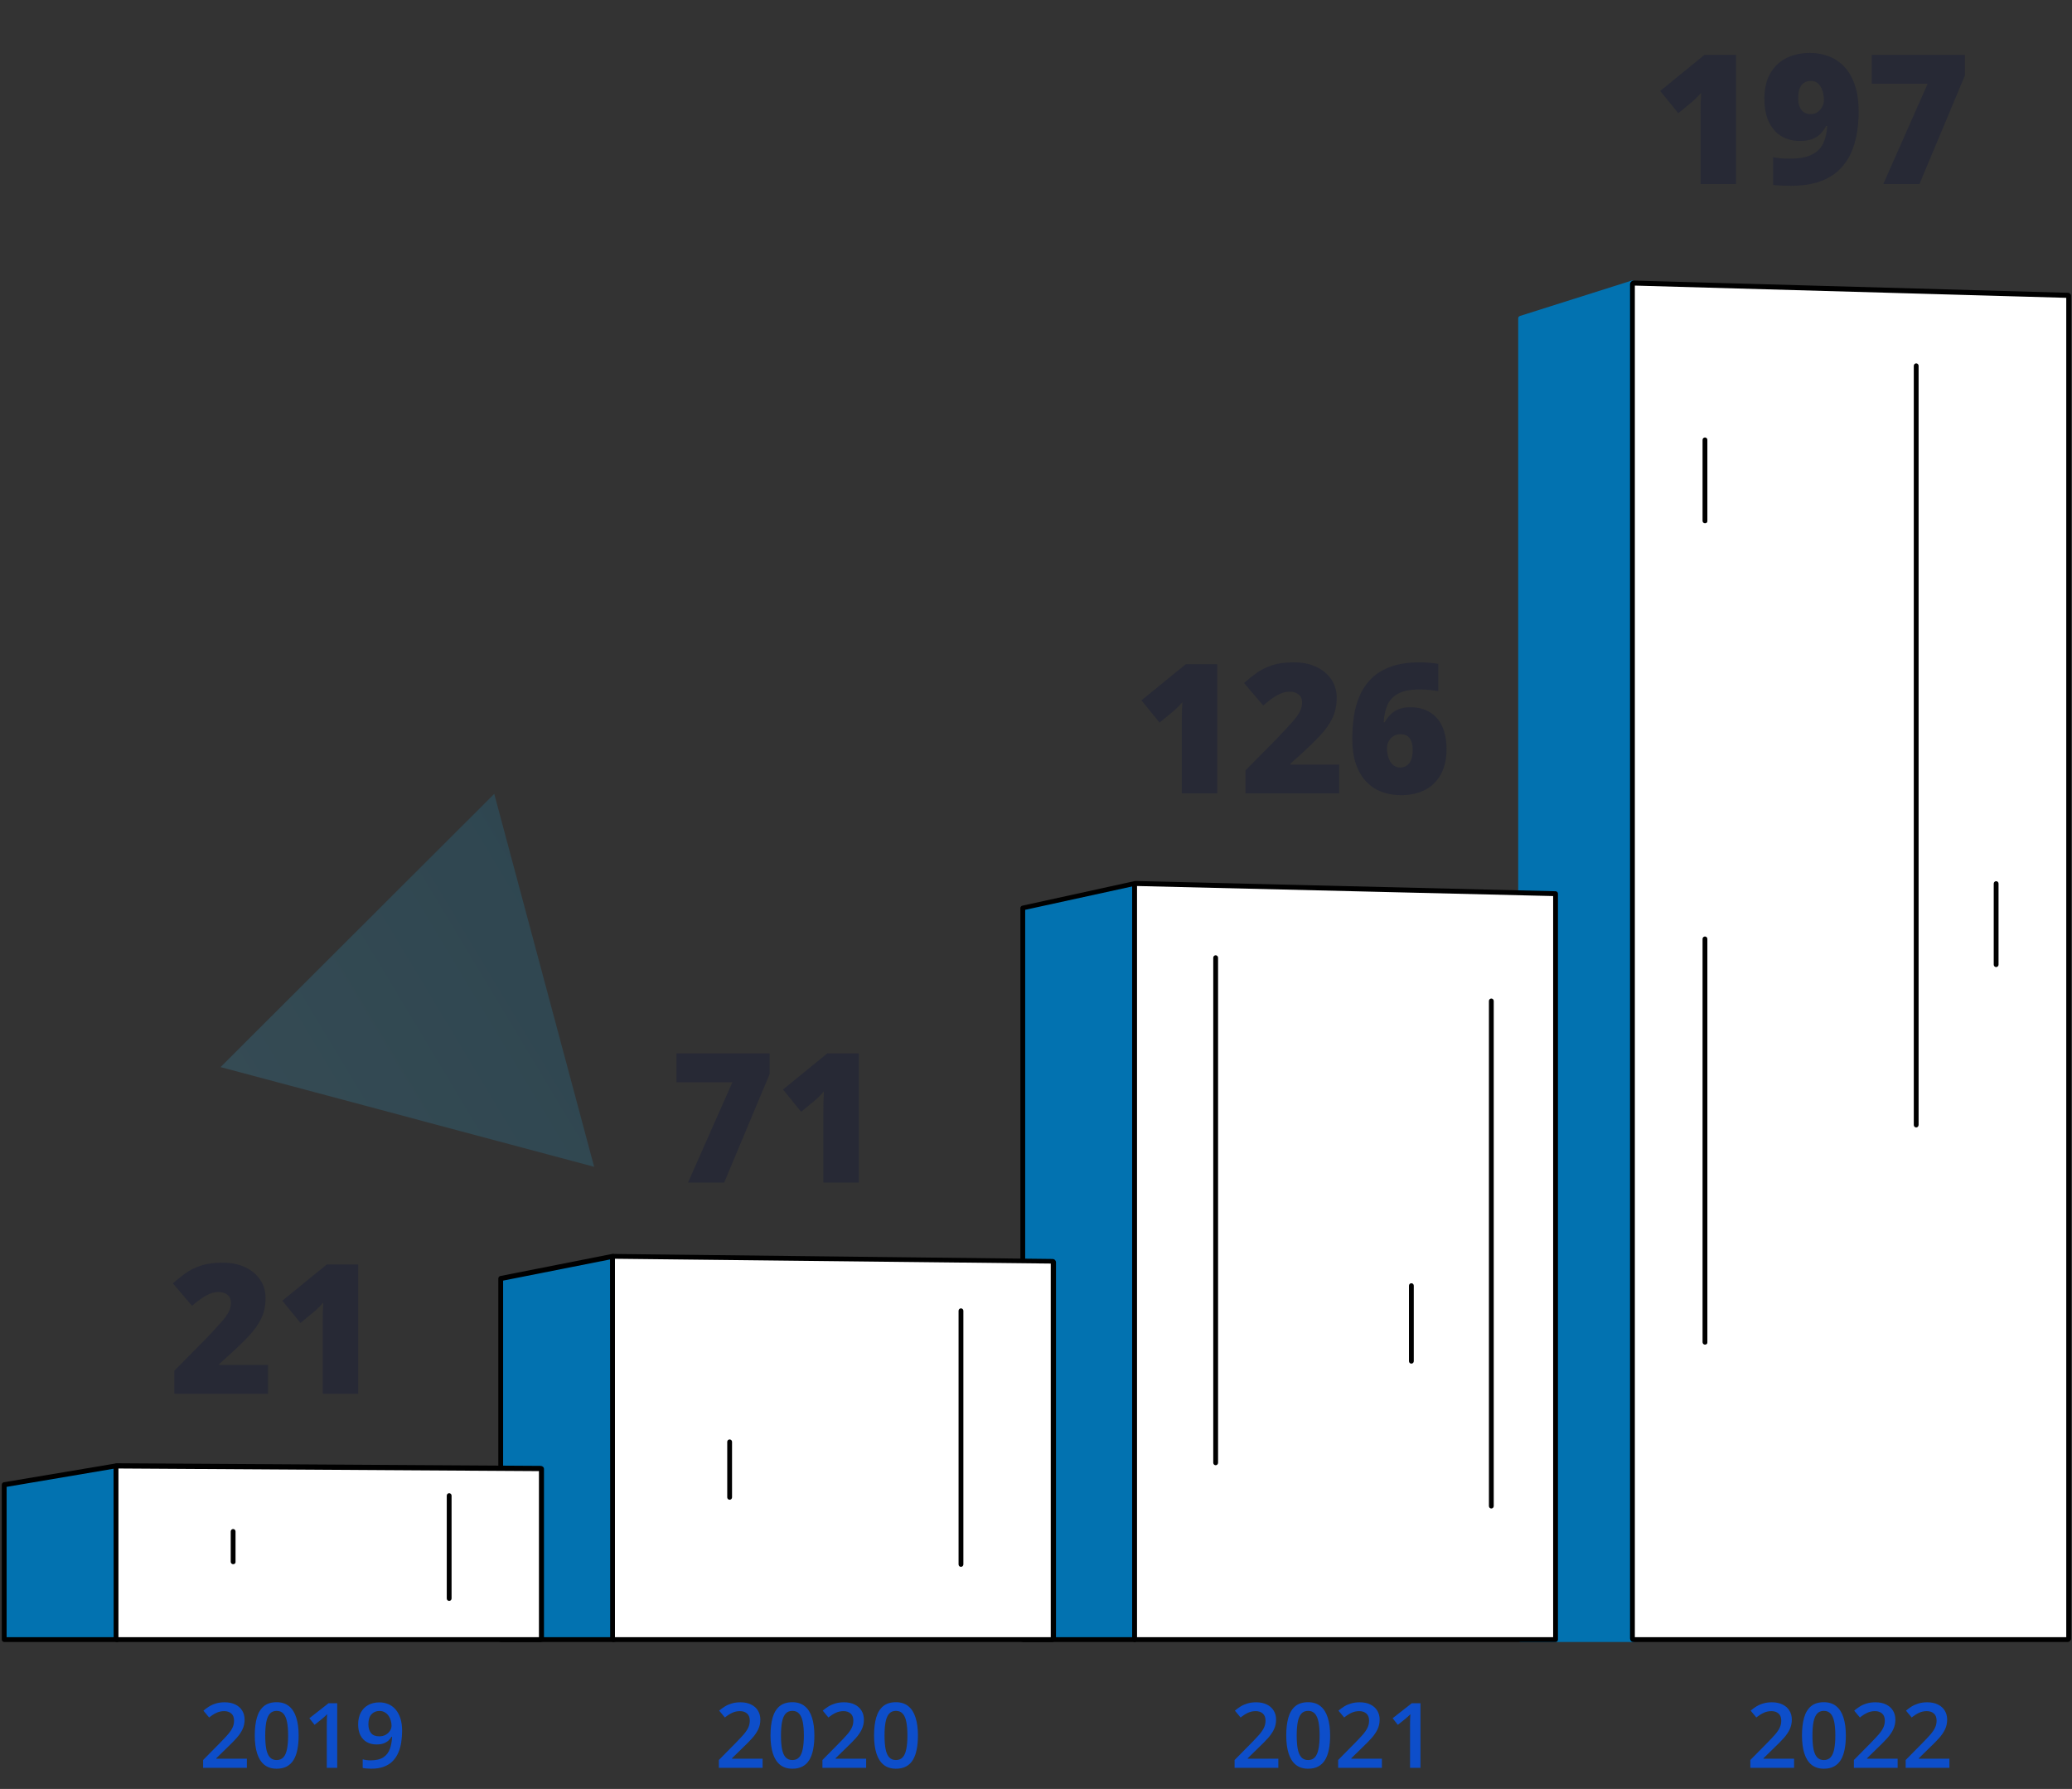 <svg width="687" height="593" viewBox="0 0 687 593" fill="none" xmlns="http://www.w3.org/2000/svg">
<rect x="0" y="0" width="687" height="593" fill="#333333" stroke="none"/>
<g clip-path="url(#clip0_5136_5643)">
<path d="M541.477 543.489H504.178V105.53L541.26 93.797L541.477 543.489Z" fill="#0272B0"/>
<path d="M541.477 544.287H504.178C503.743 544.287 503.381 543.925 503.381 543.49V105.531C503.381 105.169 503.598 104.879 503.96 104.734L541.042 93.001C541.26 92.929 541.549 93.001 541.767 93.146C541.984 93.291 542.129 93.508 542.129 93.798L542.346 543.49C542.346 543.707 542.274 543.925 542.129 544.069C541.839 544.214 541.622 544.287 541.477 544.287ZM504.974 542.693H540.68L540.463 94.884L504.974 106.11V542.693Z" fill="#0272B0"/>
<path d="M685.531 543.491H541.621C541.404 543.491 541.259 543.346 541.259 543.057V94.233C541.259 94.016 541.404 93.799 541.621 93.799L685.531 97.855C685.748 97.855 685.893 98.072 685.893 98.289V543.057C685.893 543.274 685.748 543.491 685.531 543.491Z" fill="white"/>
<path d="M685.531 544.288H541.621C540.969 544.288 540.462 543.781 540.462 543.056V94.233C540.462 93.871 540.607 93.581 540.824 93.364C541.041 93.147 541.331 93.002 541.693 93.002L685.603 97.058C686.255 97.058 686.762 97.637 686.762 98.289V543.056C686.69 543.708 686.183 544.288 685.531 544.288ZM542.055 542.694H685.096V98.724L542.055 94.668V542.694Z" fill="black"/>
<path d="M635.341 373.724C634.906 373.724 634.544 373.362 634.544 372.928V121.248C634.544 120.813 634.906 120.451 635.341 120.451C635.775 120.451 636.137 120.813 636.137 121.248V372.855C636.137 373.362 635.775 373.724 635.341 373.724Z" fill="black"/>
<path d="M565.305 173.467C564.87 173.467 564.508 173.105 564.508 172.671V145.801C564.508 145.366 564.87 145.004 565.305 145.004C565.739 145.004 566.101 145.366 566.101 145.801V172.671C566.174 173.105 565.812 173.467 565.305 173.467Z" fill="black"/>
<path d="M565.305 445.717C564.87 445.717 564.508 445.355 564.508 444.921V311.222C564.508 310.788 564.87 310.426 565.305 310.426C565.739 310.426 566.101 310.788 566.101 311.222V444.921C566.174 445.355 565.812 445.717 565.305 445.717Z" fill="black"/>
<path d="M661.848 320.563C661.414 320.563 661.052 320.201 661.052 319.766V292.896C661.052 292.462 661.414 292.1 661.848 292.1C662.283 292.1 662.645 292.462 662.645 292.896V319.766C662.645 320.201 662.283 320.563 661.848 320.563Z" fill="black"/>
<path d="M376.199 543.49H339.045V301.008L376.199 292.824V543.49Z" fill="#0272B0"/>
<path d="M376.199 544.288H339.117C338.682 544.288 338.32 543.925 338.32 543.491V301.009C338.32 300.647 338.61 300.285 338.972 300.212L376.054 292.101C376.271 292.028 376.561 292.101 376.706 292.246C376.923 292.39 376.996 292.608 376.996 292.897V543.491C376.996 543.925 376.634 544.288 376.199 544.288ZM339.914 542.694H375.402V293.839L339.914 301.588V542.694Z" fill="black"/>
<path d="M515.764 543.492H376.199V293.261C376.199 293.043 376.417 292.826 376.634 292.826L515.764 296.23V543.492Z" fill="white"/>
<path d="M515.764 544.289H376.199C375.764 544.289 375.402 543.927 375.402 543.492V293.261C375.402 292.898 375.547 292.609 375.764 292.391C375.982 292.174 376.344 292.029 376.634 292.029L515.764 295.433C516.198 295.433 516.56 295.795 516.56 296.23V543.492C516.56 543.927 516.198 544.289 515.764 544.289ZM376.996 542.695H514.967V297.027L376.996 293.695V542.695Z" fill="black"/>
<path d="M403.069 485.696C402.635 485.696 402.272 485.334 402.272 484.9V317.451C402.272 317.016 402.635 316.654 403.069 316.654C403.504 316.654 403.866 317.016 403.866 317.451V484.9C403.866 485.334 403.504 485.696 403.069 485.696Z" fill="black"/>
<path d="M494.471 500.038C494.036 500.038 493.674 499.676 493.674 499.241V331.793C493.674 331.358 494.036 330.996 494.471 330.996C494.905 330.996 495.267 331.358 495.267 331.793V499.241C495.267 499.676 494.905 500.038 494.471 500.038Z" fill="black"/>
<path d="M467.963 452.018C467.528 452.018 467.166 451.656 467.166 451.221V426.162C467.166 425.727 467.528 425.365 467.963 425.365C468.397 425.365 468.759 425.727 468.759 426.162V451.221C468.759 451.656 468.397 452.018 467.963 452.018Z" fill="black"/>
<path d="M203.464 543.492H166.02V423.772L203.102 416.457L203.464 543.492Z" fill="#0272B0"/>
<path d="M203.464 544.29H166.019C165.585 544.29 165.223 543.927 165.223 543.493V423.773C165.223 423.411 165.512 423.049 165.874 422.976L202.957 415.661C203.174 415.589 203.464 415.661 203.608 415.806C203.826 415.951 203.898 416.168 203.898 416.458L204.26 543.493C204.26 543.71 204.188 543.927 204.043 544.072C203.898 544.217 203.681 544.29 203.464 544.29ZM166.816 542.696H202.667L202.305 417.472L166.816 424.497V542.696Z" fill="black"/>
<path d="M348.822 543.492H203.464C203.246 543.492 203.102 543.347 203.102 543.13V416.819C203.102 416.602 203.246 416.457 203.464 416.457L348.895 418.123C349.112 418.123 349.257 418.268 349.257 418.485V543.202C349.185 543.347 349.04 543.492 348.822 543.492Z" fill="white"/>
<path d="M348.822 544.289H203.464C202.812 544.289 202.305 543.782 202.305 543.13V416.819C202.305 416.529 202.45 416.24 202.667 416.022C202.884 415.805 203.174 415.66 203.536 415.66L348.967 417.326C349.619 417.326 350.126 417.833 350.126 418.485V543.202C349.981 543.782 349.474 544.289 348.822 544.289ZM203.898 542.695H348.388V418.847L203.898 417.254V542.695Z" fill="black"/>
<path d="M318.621 519.373C318.186 519.373 317.824 519.011 317.824 518.576V434.49C317.824 434.055 318.186 433.693 318.621 433.693C319.055 433.693 319.418 434.055 319.418 434.49V518.576C319.418 519.011 319.055 519.373 318.621 519.373Z" fill="black"/>
<path d="M241.922 497.138C241.487 497.138 241.125 496.776 241.125 496.341V477.945C241.125 477.511 241.487 477.148 241.922 477.148C242.356 477.148 242.718 477.511 242.718 477.945V496.341C242.718 496.776 242.356 497.138 241.922 497.138Z" fill="black"/>
<path d="M38.84 543.489H1.396V492.139L38.478 485.91L38.84 543.489Z" fill="#0272B0"/>
<path d="M38.84 544.286H1.395C0.961 544.286 0.599 543.924 0.599 543.49V492.14C0.599 491.778 0.888 491.415 1.25 491.343L38.333 485.114C38.55 485.042 38.84 485.114 38.984 485.259C39.202 485.404 39.274 485.621 39.274 485.839L39.636 543.417C39.636 543.634 39.564 543.852 39.419 543.997C39.274 544.214 39.057 544.286 38.84 544.286ZM2.192 542.693H38.043L37.681 486.853L2.192 492.864V542.693Z" fill="black"/>
<path d="M179.201 543.489H38.84C38.622 543.489 38.477 543.416 38.477 543.272V486.055C38.477 485.983 38.622 485.838 38.84 485.838L179.201 486.707C179.418 486.707 179.563 486.779 179.563 486.924V543.199C179.563 543.416 179.346 543.489 179.201 543.489Z" fill="white"/>
<path d="M179.201 544.285H38.84C38.188 544.285 37.681 543.851 37.681 543.271V486.055C37.681 485.838 37.753 485.548 37.97 485.403C38.188 485.186 38.55 485.041 38.84 485.041L179.201 485.91C179.853 485.91 180.36 486.345 180.36 486.924V543.199C180.36 543.851 179.853 544.285 179.201 544.285ZM39.274 542.692H178.694V487.648L39.274 486.779V542.692Z" fill="black"/>
<path d="M148.928 530.669C148.493 530.669 148.131 530.307 148.131 529.872V495.76C148.131 495.325 148.493 494.963 148.928 494.963C149.362 494.963 149.724 495.325 149.724 495.76V529.872C149.724 530.307 149.362 530.669 148.928 530.669Z" fill="black"/>
<path d="M77.298 518.502C76.863 518.502 76.501 518.14 76.501 517.706V507.638C76.501 507.204 76.863 506.842 77.298 506.842C77.732 506.842 78.094 507.204 78.094 507.638V517.706C78.167 518.14 77.805 518.502 77.298 518.502Z" fill="black"/>
<path d="M88.871 462H57.787V454.383L68.246 443.807C70.414 441.541 72.094 439.725 73.285 438.357C74.496 436.99 75.346 435.828 75.834 434.871C76.322 433.914 76.566 432.918 76.566 431.883C76.566 430.613 76.156 429.695 75.336 429.129C74.516 428.562 73.549 428.279 72.436 428.279C71.088 428.279 69.721 428.67 68.334 429.451C66.967 430.213 65.414 431.346 63.676 432.85L57.318 425.408C58.607 424.256 59.975 423.162 61.42 422.127C62.865 421.072 64.574 420.213 66.547 419.549C68.519 418.885 70.922 418.553 73.754 418.553C76.664 418.553 79.184 419.061 81.312 420.076C83.461 421.092 85.121 422.488 86.293 424.266C87.465 426.023 88.051 428.025 88.051 430.271C88.051 432.752 87.592 434.969 86.674 436.922C85.775 438.855 84.418 440.799 82.602 442.752C80.785 444.686 78.519 446.883 75.805 449.344L72.67 452.156V452.449H88.871V462ZM118.754 462H107.006V440.818C107.006 440.428 107.006 439.715 107.006 438.68C107.006 437.625 107.016 436.463 107.035 435.193C107.074 433.924 107.123 432.781 107.182 431.766C106.674 432.371 106.195 432.889 105.746 433.318C105.316 433.748 104.896 434.148 104.486 434.52L99.623 438.533L93.617 431.15L108.324 419.168H118.754V462Z" fill="#272935"/>
<path d="M73.126 353.716L163.873 263.148L197 386.777L73.126 353.716Z" fill="url(#paint0_linear_5136_5643)" fill-opacity="0.22"/>
</g>
<path d="M575.598 61H563.85V39.818C563.85 39.428 563.85 38.715 563.85 37.68C563.85 36.625 563.859 35.463 563.879 34.193C563.918 32.924 563.967 31.781 564.025 30.766C563.518 31.371 563.039 31.889 562.59 32.318C562.16 32.748 561.74 33.148 561.33 33.52L556.467 37.533L550.461 30.15L565.168 18.168H575.598V61ZM616.262 36.947C616.262 40.014 615.988 42.826 615.441 45.385C614.914 47.943 614.084 50.228 612.951 52.24C611.838 54.232 610.402 55.932 608.645 57.338C606.887 58.725 604.787 59.779 602.346 60.502C599.904 61.225 597.092 61.586 593.908 61.586C593.029 61.586 592.004 61.566 590.832 61.527C589.68 61.488 588.703 61.41 587.902 61.293V52.123C588.742 52.26 589.582 52.377 590.422 52.475C591.262 52.553 592.238 52.592 593.352 52.592C596.574 52.592 599.064 52.133 600.822 51.215C602.6 50.297 603.85 49.027 604.572 47.406C605.295 45.766 605.715 43.881 605.832 41.752H605.48C604.973 42.709 604.357 43.568 603.635 44.33C602.912 45.072 602.004 45.658 600.91 46.088C599.816 46.518 598.459 46.732 596.838 46.732C594.436 46.732 592.346 46.185 590.568 45.092C588.811 43.998 587.443 42.416 586.467 40.346C585.49 38.256 585.002 35.717 585.002 32.728C585.002 29.545 585.607 26.83 586.818 24.584C588.049 22.318 589.797 20.58 592.062 19.369C594.348 18.158 597.062 17.553 600.207 17.553C602.434 17.553 604.514 17.934 606.447 18.695C608.4 19.457 610.109 20.629 611.574 22.211C613.039 23.773 614.182 25.775 615.002 28.217C615.842 30.658 616.262 33.568 616.262 36.947ZM600.5 26.811C599.152 26.811 598.098 27.27 597.336 28.188C596.594 29.105 596.223 30.58 596.223 32.611C596.223 34.213 596.574 35.482 597.277 36.42C597.98 37.357 599.016 37.826 600.383 37.826C601.242 37.826 601.994 37.602 602.639 37.152C603.303 36.684 603.82 36.098 604.191 35.395C604.562 34.672 604.748 33.93 604.748 33.168C604.748 32.406 604.66 31.654 604.484 30.912C604.328 30.15 604.074 29.467 603.723 28.861C603.391 28.236 602.951 27.738 602.404 27.367C601.877 26.996 601.242 26.811 600.5 26.811ZM624.436 61L639.143 27.748H620.598V18.168H651.506V24.994L636.418 61H624.436Z" fill="#272935"/>
<path d="M228.123 392L242.83 358.748H224.285V349.168H255.193V355.994L240.105 392H228.123ZM284.754 392H273.006V370.818C273.006 370.428 273.006 369.715 273.006 368.68C273.006 367.625 273.016 366.463 273.035 365.193C273.074 363.924 273.123 362.781 273.182 361.766C272.674 362.371 272.195 362.889 271.746 363.318C271.316 363.748 270.896 364.148 270.486 364.52L265.623 368.533L259.617 361.15L274.324 349.168H284.754V392Z" fill="#272935"/>
<path d="M403.598 263H391.85V241.818C391.85 241.428 391.85 240.715 391.85 239.68C391.85 238.625 391.859 237.463 391.879 236.193C391.918 234.924 391.967 233.781 392.025 232.766C391.518 233.371 391.039 233.889 390.59 234.318C390.16 234.748 389.74 235.148 389.33 235.52L384.467 239.533L378.461 232.15L393.168 220.168H403.598V263ZM444.027 263H412.943V255.383L423.402 244.807C425.57 242.541 427.25 240.725 428.441 239.357C429.652 237.99 430.502 236.828 430.99 235.871C431.479 234.914 431.723 233.918 431.723 232.883C431.723 231.613 431.312 230.695 430.492 230.129C429.672 229.562 428.705 229.279 427.592 229.279C426.244 229.279 424.877 229.67 423.49 230.451C422.123 231.213 420.57 232.346 418.832 233.85L412.475 226.408C413.764 225.256 415.131 224.162 416.576 223.127C418.021 222.072 419.73 221.213 421.703 220.549C423.676 219.885 426.078 219.553 428.91 219.553C431.82 219.553 434.34 220.061 436.469 221.076C438.617 222.092 440.277 223.488 441.449 225.266C442.621 227.023 443.207 229.025 443.207 231.271C443.207 233.752 442.748 235.969 441.83 237.922C440.932 239.855 439.574 241.799 437.758 243.752C435.941 245.686 433.676 247.883 430.961 250.344L427.826 253.156V253.449H444.027V263ZM448.363 244.895C448.363 242.434 448.539 239.992 448.891 237.57C449.242 235.129 449.877 232.834 450.795 230.686C451.713 228.518 453.012 226.604 454.691 224.943C456.371 223.264 458.529 221.945 461.166 220.988C463.803 220.031 467.016 219.553 470.805 219.553C471.645 219.553 472.67 219.602 473.881 219.699C475.092 219.797 476.098 219.914 476.898 220.051V229.104C476.098 228.947 475.199 228.82 474.203 228.723C473.207 228.605 471.986 228.547 470.541 228.547C467.65 228.547 465.365 228.986 463.686 229.865C462.025 230.725 460.824 231.965 460.082 233.586C459.34 235.207 458.91 237.15 458.793 239.416H459.145C459.652 238.479 460.268 237.639 460.99 236.896C461.732 236.135 462.641 235.539 463.715 235.109C464.789 234.66 466.088 234.436 467.611 234.436C470.111 234.436 472.26 234.982 474.057 236.076C475.854 237.15 477.23 238.723 478.188 240.793C479.145 242.863 479.623 245.383 479.623 248.352C479.623 251.555 479.008 254.299 477.777 256.584C476.566 258.85 474.828 260.588 472.562 261.799C470.316 262.99 467.631 263.586 464.506 263.586C462.201 263.586 460.062 263.215 458.09 262.473C456.137 261.73 454.428 260.598 452.963 259.074C451.518 257.531 450.385 255.588 449.564 253.244C448.764 250.881 448.363 248.098 448.363 244.895ZM464.242 254.416C465.473 254.416 466.469 253.947 467.23 253.01C468.012 252.072 468.402 250.598 468.402 248.586C468.402 246.965 468.08 245.695 467.436 244.777C466.811 243.84 465.785 243.371 464.359 243.371C463.402 243.371 462.592 243.605 461.928 244.074C461.264 244.523 460.756 245.1 460.404 245.803C460.053 246.506 459.877 247.238 459.877 248C459.877 248.762 459.955 249.523 460.111 250.285C460.287 251.047 460.551 251.74 460.902 252.365C461.273 252.971 461.732 253.469 462.279 253.859C462.826 254.23 463.48 254.416 464.242 254.416Z" fill="#272935"/>
<path d="M81.85 586H67.348V583.407L72.899 577.782C73.974 576.688 74.857 575.746 75.551 574.955C76.244 574.154 76.757 573.397 77.089 572.685C77.431 571.972 77.602 571.195 77.602 570.355C77.602 569.32 77.304 568.539 76.708 568.012C76.112 567.475 75.326 567.206 74.35 567.206C73.422 567.206 72.562 567.392 71.772 567.763C70.99 568.124 70.18 568.642 69.34 569.315L67.45 567.045C68.046 566.537 68.681 566.073 69.355 565.653C70.038 565.233 70.8 564.901 71.64 564.657C72.48 564.403 73.436 564.276 74.511 564.276C75.868 564.276 77.04 564.521 78.026 565.009C79.013 565.487 79.769 566.156 80.297 567.016C80.834 567.875 81.103 568.876 81.103 570.019C81.103 571.171 80.873 572.235 80.414 573.212C79.955 574.188 79.301 575.155 78.451 576.112C77.602 577.06 76.591 578.09 75.419 579.203L71.713 582.821V582.982H81.85V586ZM99.018 575.277C99.018 577.006 98.881 578.554 98.607 579.921C98.344 581.278 97.924 582.431 97.348 583.378C96.772 584.325 96.019 585.048 95.092 585.546C94.164 586.044 93.041 586.293 91.723 586.293C90.072 586.293 88.71 585.858 87.636 584.989C86.561 584.11 85.766 582.851 85.248 581.21C84.731 579.56 84.472 577.582 84.472 575.277C84.472 572.973 84.706 571 85.175 569.359C85.653 567.709 86.425 566.444 87.489 565.565C88.554 564.687 89.965 564.247 91.723 564.247C93.383 564.247 94.75 564.687 95.824 565.565C96.908 566.435 97.709 567.694 98.227 569.345C98.754 570.985 99.018 572.963 99.018 575.277ZM87.943 575.277C87.943 577.084 88.061 578.593 88.295 579.804C88.539 581.015 88.939 581.923 89.496 582.528C90.053 583.124 90.795 583.422 91.723 583.422C92.65 583.422 93.393 583.124 93.949 582.528C94.506 581.933 94.906 581.029 95.15 579.818C95.404 578.607 95.531 577.094 95.531 575.277C95.531 573.48 95.409 571.977 95.165 570.766C94.921 569.555 94.52 568.646 93.964 568.041C93.407 567.426 92.66 567.118 91.723 567.118C90.785 567.118 90.038 567.426 89.481 568.041C88.935 568.646 88.539 569.555 88.295 570.766C88.061 571.977 87.943 573.48 87.943 575.277ZM111.806 586H108.349V572.216C108.349 571.757 108.354 571.298 108.363 570.839C108.373 570.38 108.383 569.931 108.393 569.491C108.412 569.052 108.437 568.632 108.466 568.231C108.261 568.456 108.007 568.7 107.704 568.964C107.411 569.228 107.099 569.501 106.767 569.784L104.306 571.747L102.577 569.564L108.935 564.584H111.806V586ZM133.324 573.71C133.324 574.979 133.231 576.225 133.046 577.445C132.87 578.666 132.558 579.809 132.108 580.873C131.669 581.938 131.059 582.88 130.277 583.7C129.506 584.511 128.529 585.146 127.348 585.604C126.166 586.063 124.74 586.293 123.07 586.293C122.65 586.293 122.162 586.269 121.605 586.22C121.059 586.181 120.609 586.122 120.258 586.044V583.173C120.629 583.28 121.044 583.368 121.503 583.437C121.972 583.495 122.436 583.524 122.895 583.524C124.701 583.524 126.107 583.188 127.113 582.514C128.129 581.84 128.847 580.912 129.267 579.73C129.696 578.549 129.94 577.206 129.999 575.702H129.823C129.54 576.171 129.184 576.601 128.754 576.991C128.324 577.372 127.792 577.68 127.157 577.914C126.522 578.139 125.751 578.251 124.843 578.251C123.612 578.251 122.538 577.992 121.62 577.475C120.712 576.957 120.004 576.205 119.496 575.219C118.998 574.223 118.749 573.026 118.749 571.63C118.749 570.116 119.037 568.812 119.613 567.719C120.189 566.625 121.005 565.785 122.06 565.199C123.114 564.604 124.354 564.306 125.78 564.306C126.854 564.306 127.846 564.501 128.754 564.892C129.672 565.272 130.473 565.858 131.156 566.649C131.84 567.431 132.372 568.412 132.753 569.594C133.134 570.766 133.324 572.138 133.324 573.71ZM125.824 567.147C124.74 567.147 123.856 567.514 123.173 568.246C122.489 568.969 122.147 570.082 122.147 571.586C122.147 572.807 122.44 573.773 123.026 574.486C123.612 575.199 124.511 575.556 125.722 575.556C126.562 575.556 127.284 575.385 127.89 575.043C128.505 574.691 128.979 574.247 129.311 573.71C129.652 573.173 129.823 572.626 129.823 572.069C129.823 571.493 129.74 570.917 129.574 570.341C129.418 569.765 129.174 569.237 128.842 568.759C128.51 568.28 128.09 567.895 127.582 567.602C127.084 567.299 126.498 567.147 125.824 567.147Z" fill="#0D4ECA"/>
<path d="M252.85 586H238.348V583.407L243.899 577.782C244.974 576.688 245.857 575.746 246.551 574.955C247.244 574.154 247.757 573.397 248.089 572.685C248.431 571.972 248.602 571.195 248.602 570.355C248.602 569.32 248.304 568.539 247.708 568.012C247.112 567.475 246.326 567.206 245.35 567.206C244.422 567.206 243.562 567.392 242.771 567.763C241.99 568.124 241.18 568.642 240.34 569.315L238.45 567.045C239.046 566.537 239.681 566.073 240.354 565.653C241.038 565.233 241.8 564.901 242.64 564.657C243.479 564.403 244.437 564.276 245.511 564.276C246.868 564.276 248.04 564.521 249.026 565.009C250.013 565.487 250.77 566.156 251.297 567.016C251.834 567.875 252.103 568.876 252.103 570.019C252.103 571.171 251.873 572.235 251.414 573.212C250.955 574.188 250.301 575.155 249.451 576.112C248.602 577.06 247.591 578.09 246.419 579.203L242.713 582.821V582.982H252.85V586ZM270.018 575.277C270.018 577.006 269.881 578.554 269.607 579.921C269.344 581.278 268.924 582.431 268.348 583.378C267.771 584.325 267.02 585.048 266.092 585.546C265.164 586.044 264.041 586.293 262.723 586.293C261.072 586.293 259.71 585.858 258.636 584.989C257.562 584.11 256.766 582.851 256.248 581.21C255.73 579.56 255.472 577.582 255.472 575.277C255.472 572.973 255.706 571 256.175 569.359C256.653 567.709 257.425 566.444 258.489 565.565C259.554 564.687 260.965 564.247 262.723 564.247C264.383 564.247 265.75 564.687 266.824 565.565C267.908 566.435 268.709 567.694 269.227 569.345C269.754 570.985 270.018 572.963 270.018 575.277ZM258.943 575.277C258.943 577.084 259.061 578.593 259.295 579.804C259.539 581.015 259.939 581.923 260.496 582.528C261.053 583.124 261.795 583.422 262.723 583.422C263.65 583.422 264.393 583.124 264.949 582.528C265.506 581.933 265.906 581.029 266.15 579.818C266.404 578.607 266.531 577.094 266.531 575.277C266.531 573.48 266.409 571.977 266.165 570.766C265.921 569.555 265.521 568.646 264.964 568.041C264.407 567.426 263.66 567.118 262.723 567.118C261.785 567.118 261.038 567.426 260.481 568.041C259.935 568.646 259.539 569.555 259.295 570.766C259.061 571.977 258.943 573.48 258.943 575.277ZM287.186 586H272.684V583.407L278.235 577.782C279.31 576.688 280.193 575.746 280.887 574.955C281.58 574.154 282.093 573.397 282.425 572.685C282.767 571.972 282.938 571.195 282.938 570.355C282.938 569.32 282.64 568.539 282.044 568.012C281.448 567.475 280.662 567.206 279.686 567.206C278.758 567.206 277.898 567.392 277.107 567.763C276.326 568.124 275.516 568.642 274.676 569.315L272.786 567.045C273.382 566.537 274.017 566.073 274.69 565.653C275.374 565.233 276.136 564.901 276.976 564.657C277.815 564.403 278.772 564.276 279.847 564.276C281.204 564.276 282.376 564.521 283.362 565.009C284.349 565.487 285.105 566.156 285.633 567.016C286.17 567.875 286.438 568.876 286.438 570.019C286.438 571.171 286.209 572.235 285.75 573.212C285.291 574.188 284.637 575.155 283.787 576.112C282.938 577.06 281.927 578.09 280.755 579.203L277.049 582.821V582.982H287.186V586ZM304.354 575.277C304.354 577.006 304.217 578.554 303.943 579.921C303.68 581.278 303.26 582.431 302.684 583.378C302.107 584.325 301.355 585.048 300.428 585.546C299.5 586.044 298.377 586.293 297.059 586.293C295.408 586.293 294.046 585.858 292.972 584.989C291.897 584.11 291.102 582.851 290.584 581.21C290.066 579.56 289.808 577.582 289.808 575.277C289.808 572.973 290.042 571 290.511 569.359C290.989 567.709 291.761 566.444 292.825 565.565C293.89 564.687 295.301 564.247 297.059 564.247C298.719 564.247 300.086 564.687 301.16 565.565C302.244 566.435 303.045 567.694 303.562 569.345C304.09 570.985 304.354 572.963 304.354 575.277ZM293.279 575.277C293.279 577.084 293.396 578.593 293.631 579.804C293.875 581.015 294.275 581.923 294.832 582.528C295.389 583.124 296.131 583.422 297.059 583.422C297.986 583.422 298.729 583.124 299.285 582.528C299.842 581.933 300.242 581.029 300.486 579.818C300.74 578.607 300.867 577.094 300.867 575.277C300.867 573.48 300.745 571.977 300.501 570.766C300.257 569.555 299.856 568.646 299.3 568.041C298.743 567.426 297.996 567.118 297.059 567.118C296.121 567.118 295.374 567.426 294.817 568.041C294.271 568.646 293.875 569.555 293.631 570.766C293.396 571.977 293.279 573.48 293.279 575.277Z" fill="#0D4ECA"/>
<path d="M423.85 586H409.348V583.407L414.899 577.782C415.974 576.688 416.857 575.746 417.551 574.955C418.244 574.154 418.757 573.397 419.089 572.685C419.431 571.972 419.602 571.195 419.602 570.355C419.602 569.32 419.304 568.539 418.708 568.012C418.112 567.475 417.326 567.206 416.35 567.206C415.422 567.206 414.562 567.392 413.771 567.763C412.99 568.124 412.18 568.642 411.34 569.315L409.45 567.045C410.046 566.537 410.681 566.073 411.354 565.653C412.038 565.233 412.8 564.901 413.64 564.657C414.479 564.403 415.437 564.276 416.511 564.276C417.868 564.276 419.04 564.521 420.026 565.009C421.013 565.487 421.77 566.156 422.297 567.016C422.834 567.875 423.103 568.876 423.103 570.019C423.103 571.171 422.873 572.235 422.414 573.212C421.955 574.188 421.301 575.155 420.451 576.112C419.602 577.06 418.591 578.09 417.419 579.203L413.713 582.821V582.982H423.85V586ZM441.018 575.277C441.018 577.006 440.881 578.554 440.607 579.921C440.344 581.278 439.924 582.431 439.348 583.378C438.771 584.325 438.02 585.048 437.092 585.546C436.164 586.044 435.041 586.293 433.723 586.293C432.072 586.293 430.71 585.858 429.636 584.989C428.562 584.11 427.766 582.851 427.248 581.21C426.73 579.56 426.472 577.582 426.472 575.277C426.472 572.973 426.706 571 427.175 569.359C427.653 567.709 428.425 566.444 429.489 565.565C430.554 564.687 431.965 564.247 433.723 564.247C435.383 564.247 436.75 564.687 437.824 565.565C438.908 566.435 439.709 567.694 440.227 569.345C440.754 570.985 441.018 572.963 441.018 575.277ZM429.943 575.277C429.943 577.084 430.061 578.593 430.295 579.804C430.539 581.015 430.939 581.923 431.496 582.528C432.053 583.124 432.795 583.422 433.723 583.422C434.65 583.422 435.393 583.124 435.949 582.528C436.506 581.933 436.906 581.029 437.15 579.818C437.404 578.607 437.531 577.094 437.531 575.277C437.531 573.48 437.409 571.977 437.165 570.766C436.921 569.555 436.521 568.646 435.964 568.041C435.407 567.426 434.66 567.118 433.723 567.118C432.785 567.118 432.038 567.426 431.481 568.041C430.935 568.646 430.539 569.555 430.295 570.766C430.061 571.977 429.943 573.48 429.943 575.277ZM458.186 586H443.684V583.407L449.235 577.782C450.31 576.688 451.193 575.746 451.887 574.955C452.58 574.154 453.093 573.397 453.425 572.685C453.767 571.972 453.938 571.195 453.938 570.355C453.938 569.32 453.64 568.539 453.044 568.012C452.448 567.475 451.662 567.206 450.686 567.206C449.758 567.206 448.898 567.392 448.107 567.763C447.326 568.124 446.516 568.642 445.676 569.315L443.786 567.045C444.382 566.537 445.017 566.073 445.69 565.653C446.374 565.233 447.136 564.901 447.976 564.657C448.815 564.403 449.772 564.276 450.847 564.276C452.204 564.276 453.376 564.521 454.362 565.009C455.349 565.487 456.105 566.156 456.633 567.016C457.17 567.875 457.438 568.876 457.438 570.019C457.438 571.171 457.209 572.235 456.75 573.212C456.291 574.188 455.637 575.155 454.787 576.112C453.938 577.06 452.927 578.09 451.755 579.203L448.049 582.821V582.982H458.186V586ZM470.974 586H467.517V572.216C467.517 571.757 467.521 571.298 467.531 570.839C467.541 570.38 467.551 569.931 467.561 569.491C467.58 569.052 467.604 568.632 467.634 568.231C467.429 568.456 467.175 568.7 466.872 568.964C466.579 569.228 466.267 569.501 465.935 569.784L463.474 571.747L461.745 569.564L468.103 564.584H470.974V586Z" fill="#0D4ECA"/>
<path d="M594.85 586H580.348V583.407L585.899 577.782C586.974 576.688 587.857 575.746 588.551 574.955C589.244 574.154 589.757 573.397 590.089 572.685C590.431 571.972 590.602 571.195 590.602 570.355C590.602 569.32 590.304 568.539 589.708 568.012C589.112 567.475 588.326 567.206 587.35 567.206C586.422 567.206 585.562 567.392 584.771 567.763C583.99 568.124 583.18 568.642 582.34 569.315L580.45 567.045C581.046 566.537 581.681 566.073 582.354 565.653C583.038 565.233 583.8 564.901 584.64 564.657C585.479 564.403 586.437 564.276 587.511 564.276C588.868 564.276 590.04 564.521 591.026 565.009C592.013 565.487 592.77 566.156 593.297 567.016C593.834 567.875 594.103 568.876 594.103 570.019C594.103 571.171 593.873 572.235 593.414 573.212C592.955 574.188 592.301 575.155 591.451 576.112C590.602 577.06 589.591 578.09 588.419 579.203L584.713 582.821V582.982H594.85V586ZM612.018 575.277C612.018 577.006 611.881 578.554 611.607 579.921C611.344 581.278 610.924 582.431 610.348 583.378C609.771 584.325 609.02 585.048 608.092 585.546C607.164 586.044 606.041 586.293 604.723 586.293C603.072 586.293 601.71 585.858 600.636 584.989C599.562 584.11 598.766 582.851 598.248 581.21C597.73 579.56 597.472 577.582 597.472 575.277C597.472 572.973 597.706 571 598.175 569.359C598.653 567.709 599.425 566.444 600.489 565.565C601.554 564.687 602.965 564.247 604.723 564.247C606.383 564.247 607.75 564.687 608.824 565.565C609.908 566.435 610.709 567.694 611.227 569.345C611.754 570.985 612.018 572.963 612.018 575.277ZM600.943 575.277C600.943 577.084 601.061 578.593 601.295 579.804C601.539 581.015 601.939 581.923 602.496 582.528C603.053 583.124 603.795 583.422 604.723 583.422C605.65 583.422 606.393 583.124 606.949 582.528C607.506 581.933 607.906 581.029 608.15 579.818C608.404 578.607 608.531 577.094 608.531 575.277C608.531 573.48 608.409 571.977 608.165 570.766C607.921 569.555 607.521 568.646 606.964 568.041C606.407 567.426 605.66 567.118 604.723 567.118C603.785 567.118 603.038 567.426 602.481 568.041C601.935 568.646 601.539 569.555 601.295 570.766C601.061 571.977 600.943 573.48 600.943 575.277ZM629.186 586H614.684V583.407L620.235 577.782C621.31 576.688 622.193 575.746 622.887 574.955C623.58 574.154 624.093 573.397 624.425 572.685C624.767 571.972 624.938 571.195 624.938 570.355C624.938 569.32 624.64 568.539 624.044 568.012C623.448 567.475 622.662 567.206 621.686 567.206C620.758 567.206 619.898 567.392 619.107 567.763C618.326 568.124 617.516 568.642 616.676 569.315L614.786 567.045C615.382 566.537 616.017 566.073 616.69 565.653C617.374 565.233 618.136 564.901 618.976 564.657C619.815 564.403 620.772 564.276 621.847 564.276C623.204 564.276 624.376 564.521 625.362 565.009C626.349 565.487 627.105 566.156 627.633 567.016C628.17 567.875 628.438 568.876 628.438 570.019C628.438 571.171 628.209 572.235 627.75 573.212C627.291 574.188 626.637 575.155 625.787 576.112C624.938 577.06 623.927 578.09 622.755 579.203L619.049 582.821V582.982H629.186V586ZM646.354 586H631.852V583.407L637.403 577.782C638.478 576.688 639.361 575.746 640.055 574.955C640.748 574.154 641.261 573.397 641.593 572.685C641.935 571.972 642.105 571.195 642.105 570.355C642.105 569.32 641.808 568.539 641.212 568.012C640.616 567.475 639.83 567.206 638.854 567.206C637.926 567.206 637.066 567.392 636.275 567.763C635.494 568.124 634.684 568.642 633.844 569.315L631.954 567.045C632.55 566.537 633.185 566.073 633.858 565.653C634.542 565.233 635.304 564.901 636.144 564.657C636.983 564.403 637.94 564.276 639.015 564.276C640.372 564.276 641.544 564.521 642.53 565.009C643.517 565.487 644.273 566.156 644.801 567.016C645.338 567.875 645.606 568.876 645.606 570.019C645.606 571.171 645.377 572.235 644.918 573.212C644.459 574.188 643.805 575.155 642.955 576.112C642.105 577.06 641.095 578.09 639.923 579.203L636.217 582.821V582.982H646.354V586Z" fill="#0D4ECA"/>
<defs>
<linearGradient id="paint0_linear_5136_5643" x1="40.252" y1="658.115" x2="338.535" y2="479.04" gradientUnits="userSpaceOnUse">
<stop stop-color="#64BDE1"/>
<stop offset="1" stop-color="#1783B2"/>
</linearGradient>
<clipPath id="clip0_5136_5643">
<rect width="686.09" height="451.286" fill="white" transform="translate(0.599 93)"/>
</clipPath>
</defs>
</svg>
